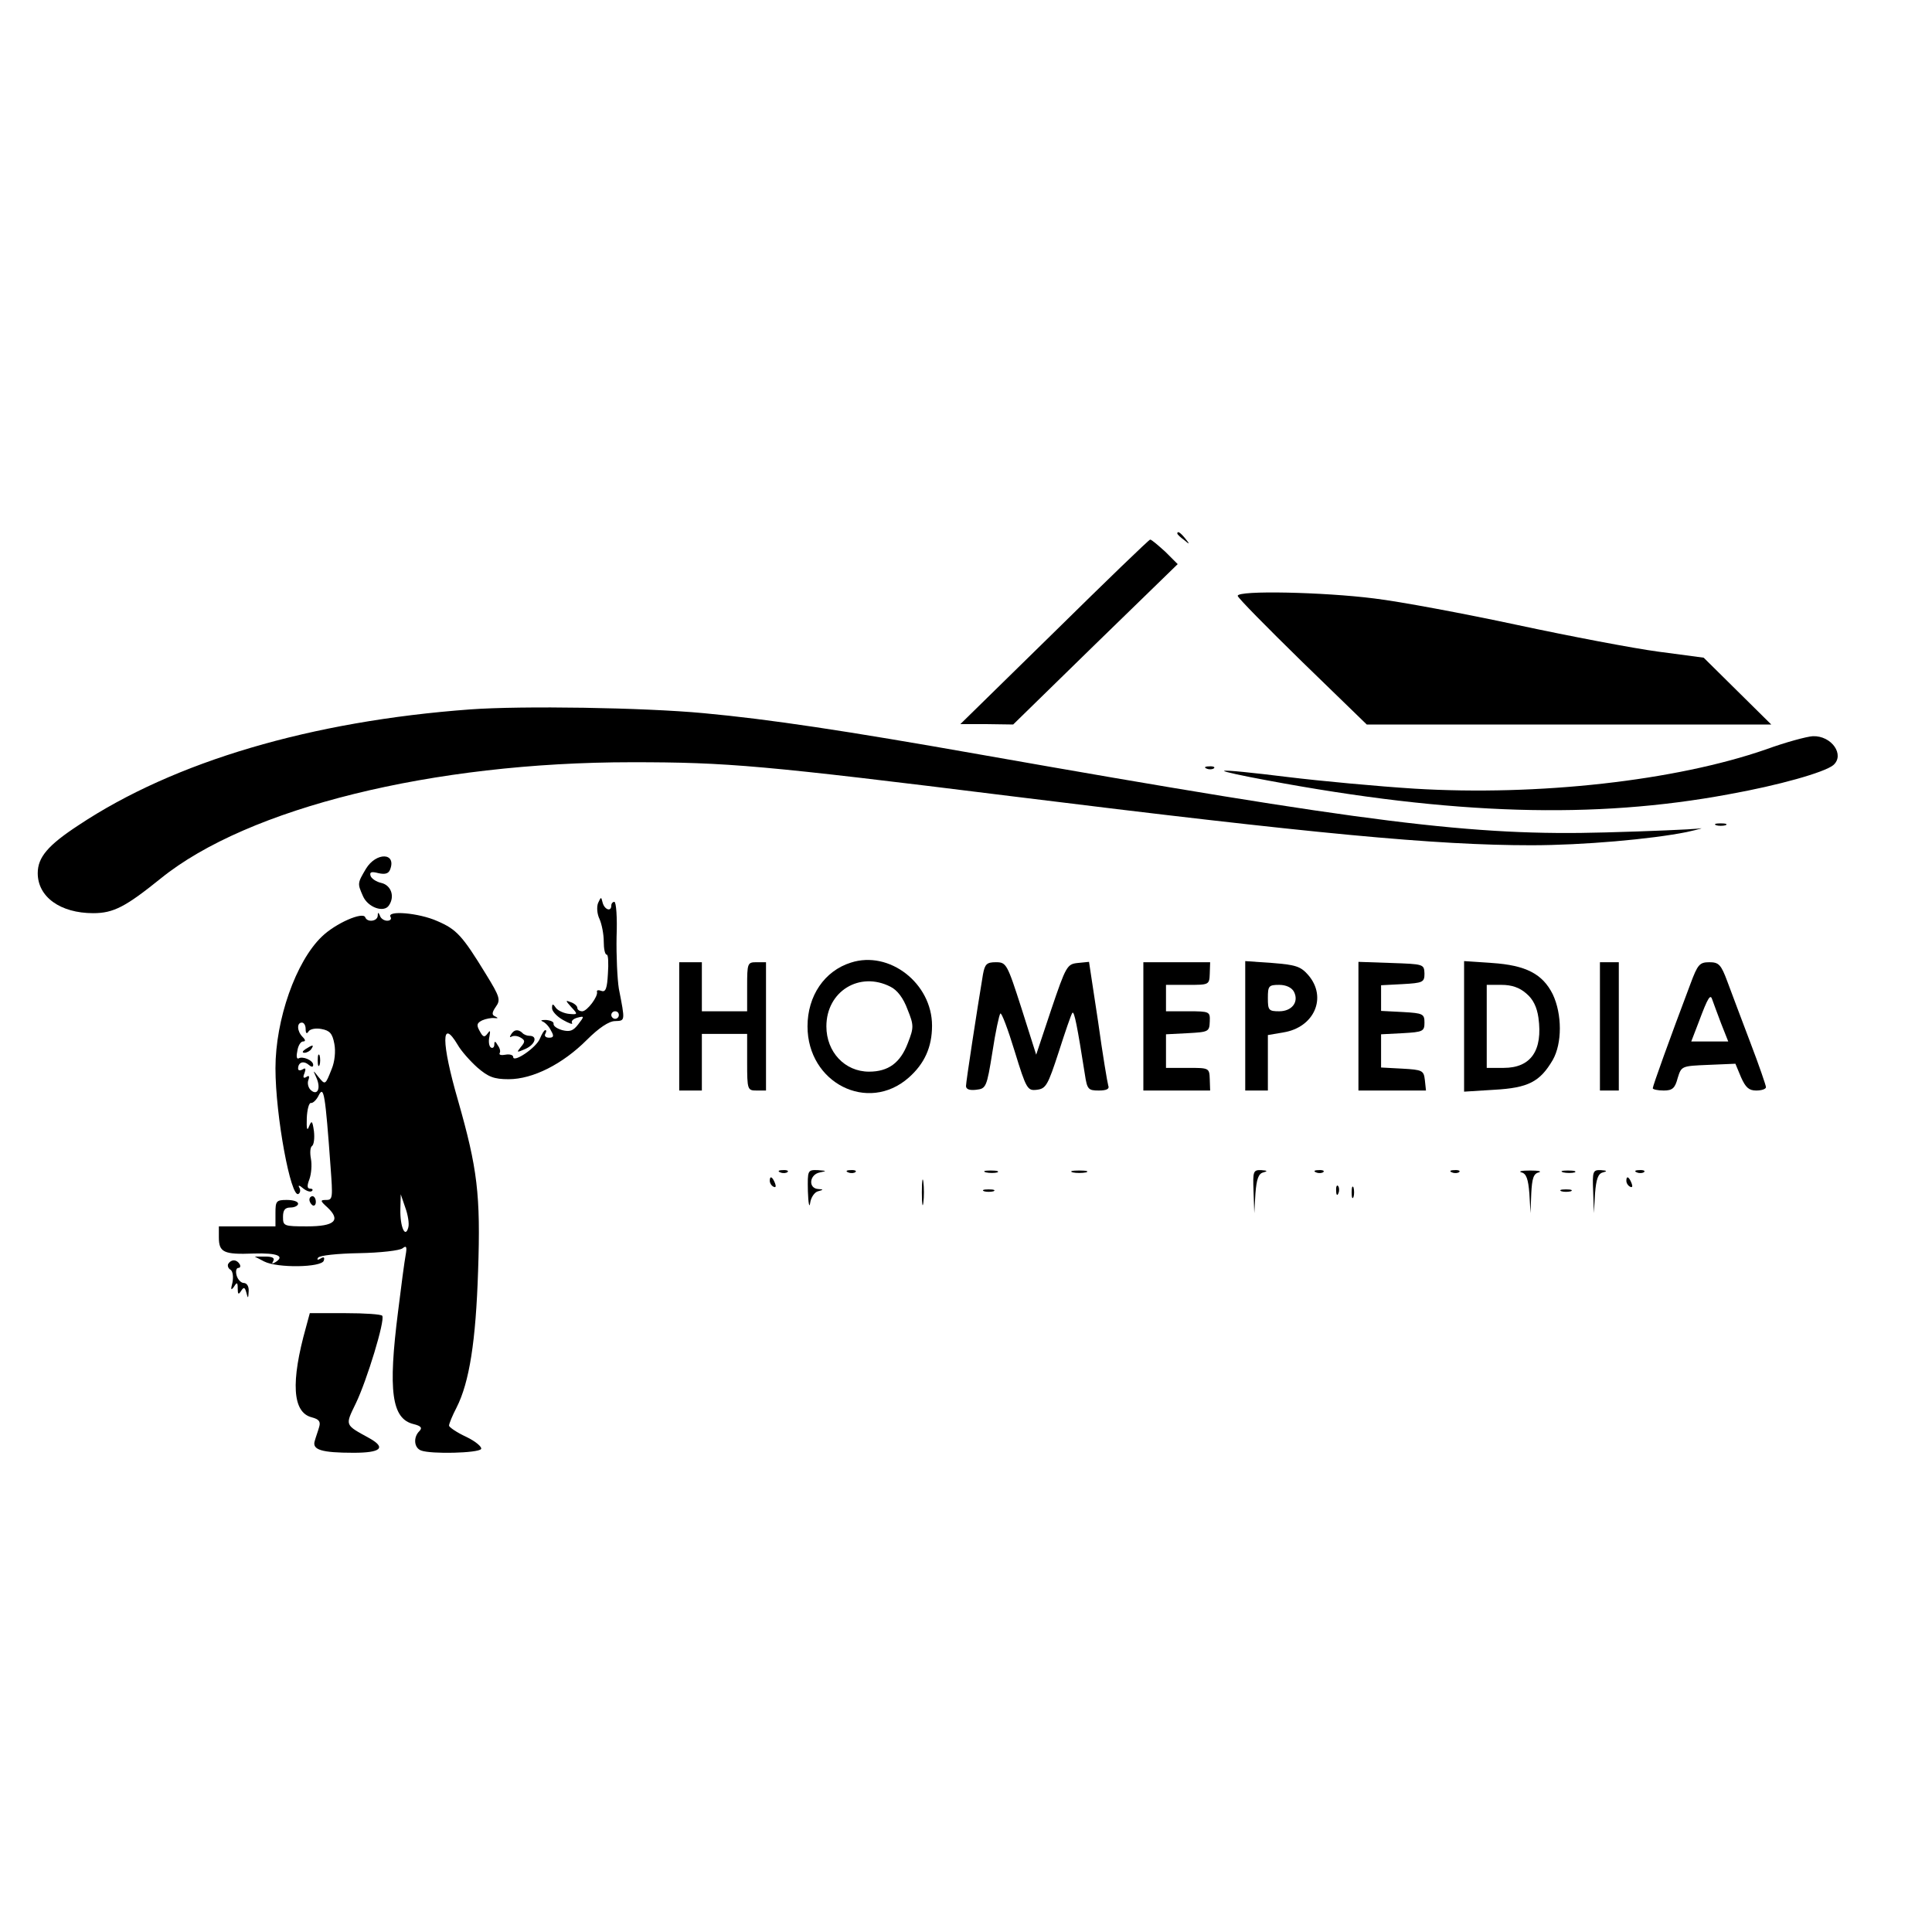 <?xml version="1.0" standalone="no"?>
<!DOCTYPE svg PUBLIC "-//W3C//DTD SVG 20010904//EN"
 "http://www.w3.org/TR/2001/REC-SVG-20010904/DTD/svg10.dtd">
<svg version="1.0" xmlns="http://www.w3.org/2000/svg"
 width="512pt" height="512pt" viewBox="0 0 512 512"
 preserveAspectRatio="xMidYMid meet">
<g transform="translate(0,512) scale(0.1,-0.1)"
fill="#000000" stroke="none">
<path d="M3120 3706 c0 -2 8 -10 18 -17 15 -13 16 -12 3 4 -13 16 -21 21 -21
13z"/>
<path d="M2794 3445 l-249 -244 70 0 70 -1 218 213 218 212 -33 33 c-19 17
-36 32 -40 32 -3 0 -117 -110 -254 -245z"/>
<path d="M3280 3541 c0 -5 77 -83 171 -175 l171 -166 536 0 536 0 -89 88 -90
89 -120 16 c-67 9 -235 41 -375 71 -140 30 -311 62 -378 70 -134 17 -362 22
-362 7z"/>
<path d="M1246 3240 c-421 -31 -784 -138 -1038 -307 -81 -53 -108 -85 -108
-127 0 -63 60 -106 147 -106 54 0 86 17 179 92 231 187 721 308 1248 308 255
0 346 -8 1006 -90 806 -100 1125 -130 1378 -130 136 0 318 16 412 35 36 8 49
12 30 9 -19 -2 -129 -7 -245 -10 -351 -10 -629 25 -1655 206 -362 64 -562 94
-735 110 -160 15 -482 20 -619 10z"/>
<path d="M4680 3134 c-239 -83 -603 -124 -932 -104 -95 6 -247 20 -337 31 -89
11 -165 19 -167 16 -2 -2 49 -13 114 -25 492 -92 868 -103 1223 -37 134 24
253 58 277 77 32 27 -4 79 -54 77 -16 -1 -72 -16 -124 -35z"/>
<path d="M3198 3083 c7 -3 16 -2 19 1 4 3 -2 6 -13 5 -11 0 -14 -3 -6 -6z"/>
<path d="M4548 2933 c6 -2 18 -2 25 0 6 3 1 5 -13 5 -14 0 -19 -2 -12 -5z"/>
<path d="M970 2818 c-23 -39 -23 -39 -8 -73 13 -30 56 -45 69 -24 16 24 5 53
-20 59 -14 3 -27 12 -29 19 -3 10 2 12 21 7 18 -4 27 -1 31 10 17 45 -37 46
-64 2z"/>
<path d="M1585 2727 c-4 -10 -3 -29 4 -43 6 -14 11 -40 11 -59 0 -19 3 -35 8
-35 4 0 5 -23 3 -51 -2 -38 -6 -49 -17 -45 -8 3 -13 2 -12 -2 4 -12 -26 -52
-39 -52 -7 0 -13 4 -13 9 0 5 -8 12 -17 15 -15 6 -15 5 1 -13 18 -19 17 -20
-5 -18 -13 1 -29 8 -35 15 -9 13 -11 13 -11 0 0 -8 13 -22 29 -31 16 -9 27
-13 24 -8 -3 5 3 11 14 14 19 5 19 4 2 -18 -13 -17 -22 -20 -42 -15 -14 4 -24
11 -23 17 1 5 -8 9 -20 10 -12 0 -16 -1 -9 -4 7 -3 17 -13 22 -24 9 -15 7 -19
-5 -19 -9 0 -13 5 -10 10 3 6 4 10 0 10 -3 0 -9 -10 -14 -22 -9 -24 -71 -66
-71 -49 0 5 -9 8 -20 6 -11 -2 -18 -1 -16 4 3 4 1 13 -5 21 -6 11 -9 12 -9 2
0 -7 -4 -11 -9 -8 -5 3 -7 16 -4 29 3 16 2 18 -5 8 -8 -11 -12 -10 -21 7 -9
16 -7 21 7 28 9 4 24 7 32 6 10 -1 11 0 3 4 -10 4 -10 10 1 26 13 18 11 26
-26 86 -63 103 -78 119 -129 141 -49 22 -135 29 -124 11 3 -5 0 -10 -9 -10 -8
0 -17 6 -19 13 -4 10 -6 10 -6 0 -1 -15 -28 -18 -33 -4 -6 16 -79 -16 -115
-51 -69 -66 -123 -220 -123 -349 0 -126 41 -346 61 -333 5 3 6 11 2 17 -4 7 1
6 10 -2 10 -8 20 -11 24 -7 3 3 1 6 -5 6 -8 0 -9 7 -2 25 5 14 7 38 4 54 -3
16 -2 31 3 34 5 4 7 21 5 39 -4 28 -6 30 -13 13 -5 -14 -7 -7 -6 22 1 23 6 41
11 40 5 -1 15 8 21 21 13 25 17 4 31 -190 6 -81 6 -88 -11 -88 -17 0 -17 -2 3
-20 36 -34 19 -50 -54 -50 -62 0 -64 1 -64 25 0 18 5 25 20 25 11 0 20 5 20
10 0 6 -13 10 -30 10 -28 0 -30 -3 -30 -35 l0 -35 -75 0 -75 0 0 -29 c0 -40
13 -46 92 -43 64 2 85 -7 56 -24 -7 -4 -8 -3 -4 4 5 8 -2 12 -21 12 l-28 0 25
-13 c35 -18 152 -16 158 2 3 9 0 11 -8 6 -8 -5 -11 -4 -7 2 4 6 51 11 109 12
56 1 108 7 115 13 10 8 12 4 8 -18 -3 -16 -12 -83 -20 -149 -27 -212 -17 -285
41 -299 20 -5 24 -10 15 -19 -16 -16 -14 -44 5 -51 26 -10 152 -7 159 4 3 5
-14 20 -39 32 -26 12 -46 26 -46 30 0 5 9 27 20 48 34 67 51 176 57 362 7 203
-2 272 -53 451 -45 155 -45 222 -1 148 9 -16 33 -43 52 -60 29 -25 44 -31 83
-31 64 0 143 40 207 104 32 32 59 50 75 50 27 1 27 -1 10 86 -4 25 -7 87 -6
138 2 50 -1 92 -6 92 -4 0 -8 -4 -8 -10 0 -17 -18 -11 -23 8 -4 16 -4 16 -12
-1z m55 -297 c0 -5 -4 -10 -10 -10 -5 0 -10 5 -10 10 0 6 5 10 10 10 6 0 10
-4 10 -10z m-830 -37 c0 -12 3 -14 8 -6 4 6 19 9 34 6 22 -4 29 -12 34 -39 4
-20 1 -48 -7 -67 -17 -43 -17 -43 -35 -21 -15 19 -15 19 -6 -1 13 -28 4 -49
-13 -35 -8 6 -11 19 -8 27 4 11 2 14 -5 9 -8 -5 -10 -1 -5 10 4 12 3 15 -5 10
-7 -4 -12 -3 -12 2 0 16 13 22 27 11 8 -7 13 -8 13 -1 0 12 -28 24 -39 17 -5
-2 -6 7 -3 20 2 14 9 25 15 25 7 0 7 4 -1 12 -15 15 -16 38 -2 38 6 0 10 -8
10 -17z m272 -526 c-8 -30 -22 2 -21 48 l1 40 12 -35 c7 -19 11 -43 8 -53z"/>
<path d="M810 2340 c-9 -6 -10 -10 -3 -10 6 0 15 5 18 10 8 12 4 12 -15 0z"/>
<path d="M842 2310 c0 -14 2 -19 5 -12 2 6 2 18 0 25 -3 6 -5 1 -5 -13z"/>
<path d="M2255 2569 c-70 -22 -115 -88 -115 -169 0 -150 160 -231 268 -136 42
37 62 81 62 138 0 112 -113 200 -215 167z m105 -64 c18 -9 34 -30 45 -60 17
-42 17 -48 1 -89 -20 -53 -52 -76 -103 -76 -64 0 -113 52 -113 120 0 93 88
147 170 105z"/>
<path d="M1800 2400 l0 -170 30 0 30 0 0 75 0 75 60 0 60 0 0 -75 c0 -73 1
-75 25 -75 l25 0 0 170 0 170 -25 0 c-24 0 -25 -2 -25 -65 l0 -65 -60 0 -60 0
0 65 0 65 -30 0 -30 0 0 -170z"/>
<path d="M2605 2538 c-16 -96 -45 -285 -45 -296 0 -9 10 -12 27 -10 26 3 28 6
43 100 8 53 18 99 21 102 3 4 20 -41 38 -100 31 -101 34 -105 59 -102 24 3 29
12 58 101 17 53 33 100 36 103 5 5 13 -36 33 -163 6 -40 9 -43 37 -43 20 0 29
4 25 13 -2 6 -15 83 -27 170 l-24 158 -30 -3 c-28 -3 -31 -8 -70 -123 l-40
-120 -39 123 c-38 118 -40 122 -68 122 -24 0 -29 -5 -34 -32z"/>
<path d="M3030 2400 l0 -170 89 0 88 0 -1 30 c-1 30 -2 30 -58 30 l-58 0 0 45
0 44 58 3 c55 3 57 4 58 31 1 26 0 27 -57 27 l-59 0 0 35 0 35 58 0 c56 0 57
0 58 30 l1 30 -88 0 -89 0 0 -170z"/>
<path d="M3300 2401 l0 -171 30 0 30 0 0 74 0 73 41 7 c82 13 117 93 66 152
-20 23 -33 27 -95 32 l-72 5 0 -172z m129 91 c14 -27 -5 -52 -39 -52 -28 0
-30 3 -30 35 0 32 2 35 30 35 18 0 33 -7 39 -18z"/>
<path d="M3600 2400 l0 -170 89 0 90 0 -3 28 c-3 25 -6 27 -60 30 l-56 3 0 44
0 44 58 3 c53 3 57 5 57 28 0 23 -4 25 -57 28 l-58 3 0 34 0 34 57 3 c54 3 58
5 58 28 -1 25 -2 25 -88 28 l-87 3 0 -171z"/>
<path d="M3880 2400 l0 -173 80 5 c90 5 121 21 155 79 25 44 25 121 0 174 -27
54 -71 77 -161 83 l-74 5 0 -173z m165 87 c18 -15 28 -36 32 -64 12 -87 -20
-133 -92 -133 l-45 0 0 110 0 110 39 0 c27 0 48 -7 66 -23z"/>
<path d="M4240 2400 l0 -170 25 0 25 0 0 170 0 170 -25 0 -25 0 0 -170z"/>
<path d="M4480 2513 c-57 -151 -100 -271 -100 -277 0 -3 13 -6 29 -6 23 0 30
6 37 33 10 32 10 32 82 35 l71 3 15 -36 c12 -27 21 -35 40 -35 15 0 26 4 26 9
0 4 -18 57 -41 117 -23 60 -50 133 -61 162 -17 46 -23 52 -48 52 -26 0 -31 -6
-50 -57z m81 -105 l19 -48 -49 0 -49 0 20 52 c25 67 31 75 36 58 3 -8 13 -36
23 -62z"/>
<path d="M1354 2378 c-4 -6 -3 -8 2 -5 6 3 16 2 24 -3 12 -7 12 -11 0 -25 -12
-15 -11 -15 14 -4 25 12 31 34 9 34 -6 0 -15 3 -19 8 -11 10 -22 9 -30 -5z"/>
<path d="M2068 2013 c7 -3 16 -2 19 1 4 3 -2 6 -13 5 -11 0 -14 -3 -6 -6z"/>
<path d="M2141 1963 c1 -32 4 -46 6 -31 2 15 12 29 21 31 15 4 15 5 0 6 -27 2
-23 39 5 44 19 4 18 4 -5 6 -28 1 -28 0 -27 -56z"/>
<path d="M2248 2013 c7 -3 16 -2 19 1 4 3 -2 6 -13 5 -11 0 -14 -3 -6 -6z"/>
<path d="M2613 2013 c9 -2 23 -2 30 0 6 3 -1 5 -18 5 -16 0 -22 -2 -12 -5z"/>
<path d="M2843 2013 c9 -2 25 -2 35 0 9 3 1 5 -18 5 -19 0 -27 -2 -17 -5z"/>
<path d="M3322 1963 l2 -58 3 52 c3 38 8 53 21 56 12 3 11 5 -5 6 -22 1 -23
-3 -21 -56z"/>
<path d="M3488 2013 c7 -3 16 -2 19 1 4 3 -2 6 -13 5 -11 0 -14 -3 -6 -6z"/>
<path d="M3848 2013 c7 -3 16 -2 19 1 4 3 -2 6 -13 5 -11 0 -14 -3 -6 -6z"/>
<path d="M4032 2013 c13 -3 18 -18 21 -56 l3 -52 2 52 c2 40 6 53 20 56 9 3
-1 5 -23 5 -22 0 -32 -2 -23 -5z"/>
<path d="M4143 2013 c9 -2 23 -2 30 0 6 3 -1 5 -18 5 -16 0 -22 -2 -12 -5z"/>
<path d="M4222 1963 l2 -58 3 52 c3 38 8 53 21 56 12 3 11 5 -5 6 -22 1 -23
-3 -21 -56z"/>
<path d="M4338 2013 c7 -3 16 -2 19 1 4 3 -2 6 -13 5 -11 0 -14 -3 -6 -6z"/>
<path d="M2443 1960 c0 -30 2 -43 4 -27 2 15 2 39 0 55 -2 15 -4 2 -4 -28z"/>
<path d="M2040 1991 c0 -6 4 -13 10 -16 6 -3 7 1 4 9 -7 18 -14 21 -14 7z"/>
<path d="M4310 1991 c0 -6 4 -13 10 -16 6 -3 7 1 4 9 -7 18 -14 21 -14 7z"/>
<path d="M3541 1964 c0 -11 3 -14 6 -6 3 7 2 16 -1 19 -3 4 -6 -2 -5 -13z"/>
<path d="M3582 1960 c0 -14 2 -19 5 -12 2 6 2 18 0 25 -3 6 -5 1 -5 -13z"/>
<path d="M2608 1963 c6 -2 18 -2 25 0 6 3 1 5 -13 5 -14 0 -19 -2 -12 -5z"/>
<path d="M4138 1963 c6 -2 18 -2 25 0 6 3 1 5 -13 5 -14 0 -19 -2 -12 -5z"/>
<path d="M820 1941 c0 -6 4 -12 8 -15 5 -3 9 1 9 9 0 8 -4 15 -9 15 -4 0 -8
-4 -8 -9z"/>
<path d="M605 1771 c-3 -5 0 -13 6 -16 6 -4 8 -19 5 -34 -5 -19 -4 -22 4 -11
8 13 10 12 10 -5 0 -15 2 -17 9 -6 7 11 10 10 14 -5 4 -16 5 -16 6 4 1 13 -5
22 -13 22 -7 0 -16 9 -19 20 -3 11 -1 20 5 20 5 0 6 5 3 10 -8 13 -22 13 -30
1z"/>
<path d="M811 1603 c-41 -146 -36 -226 15 -239 19 -5 24 -11 20 -25 -3 -11 -9
-27 -12 -38 -7 -23 18 -31 103 -31 72 0 87 13 43 38 -67 37 -66 33 -37 93 29
60 78 220 70 232 -2 4 -46 7 -98 7 l-94 0 -10 -37z"/>
</g>
</svg>
